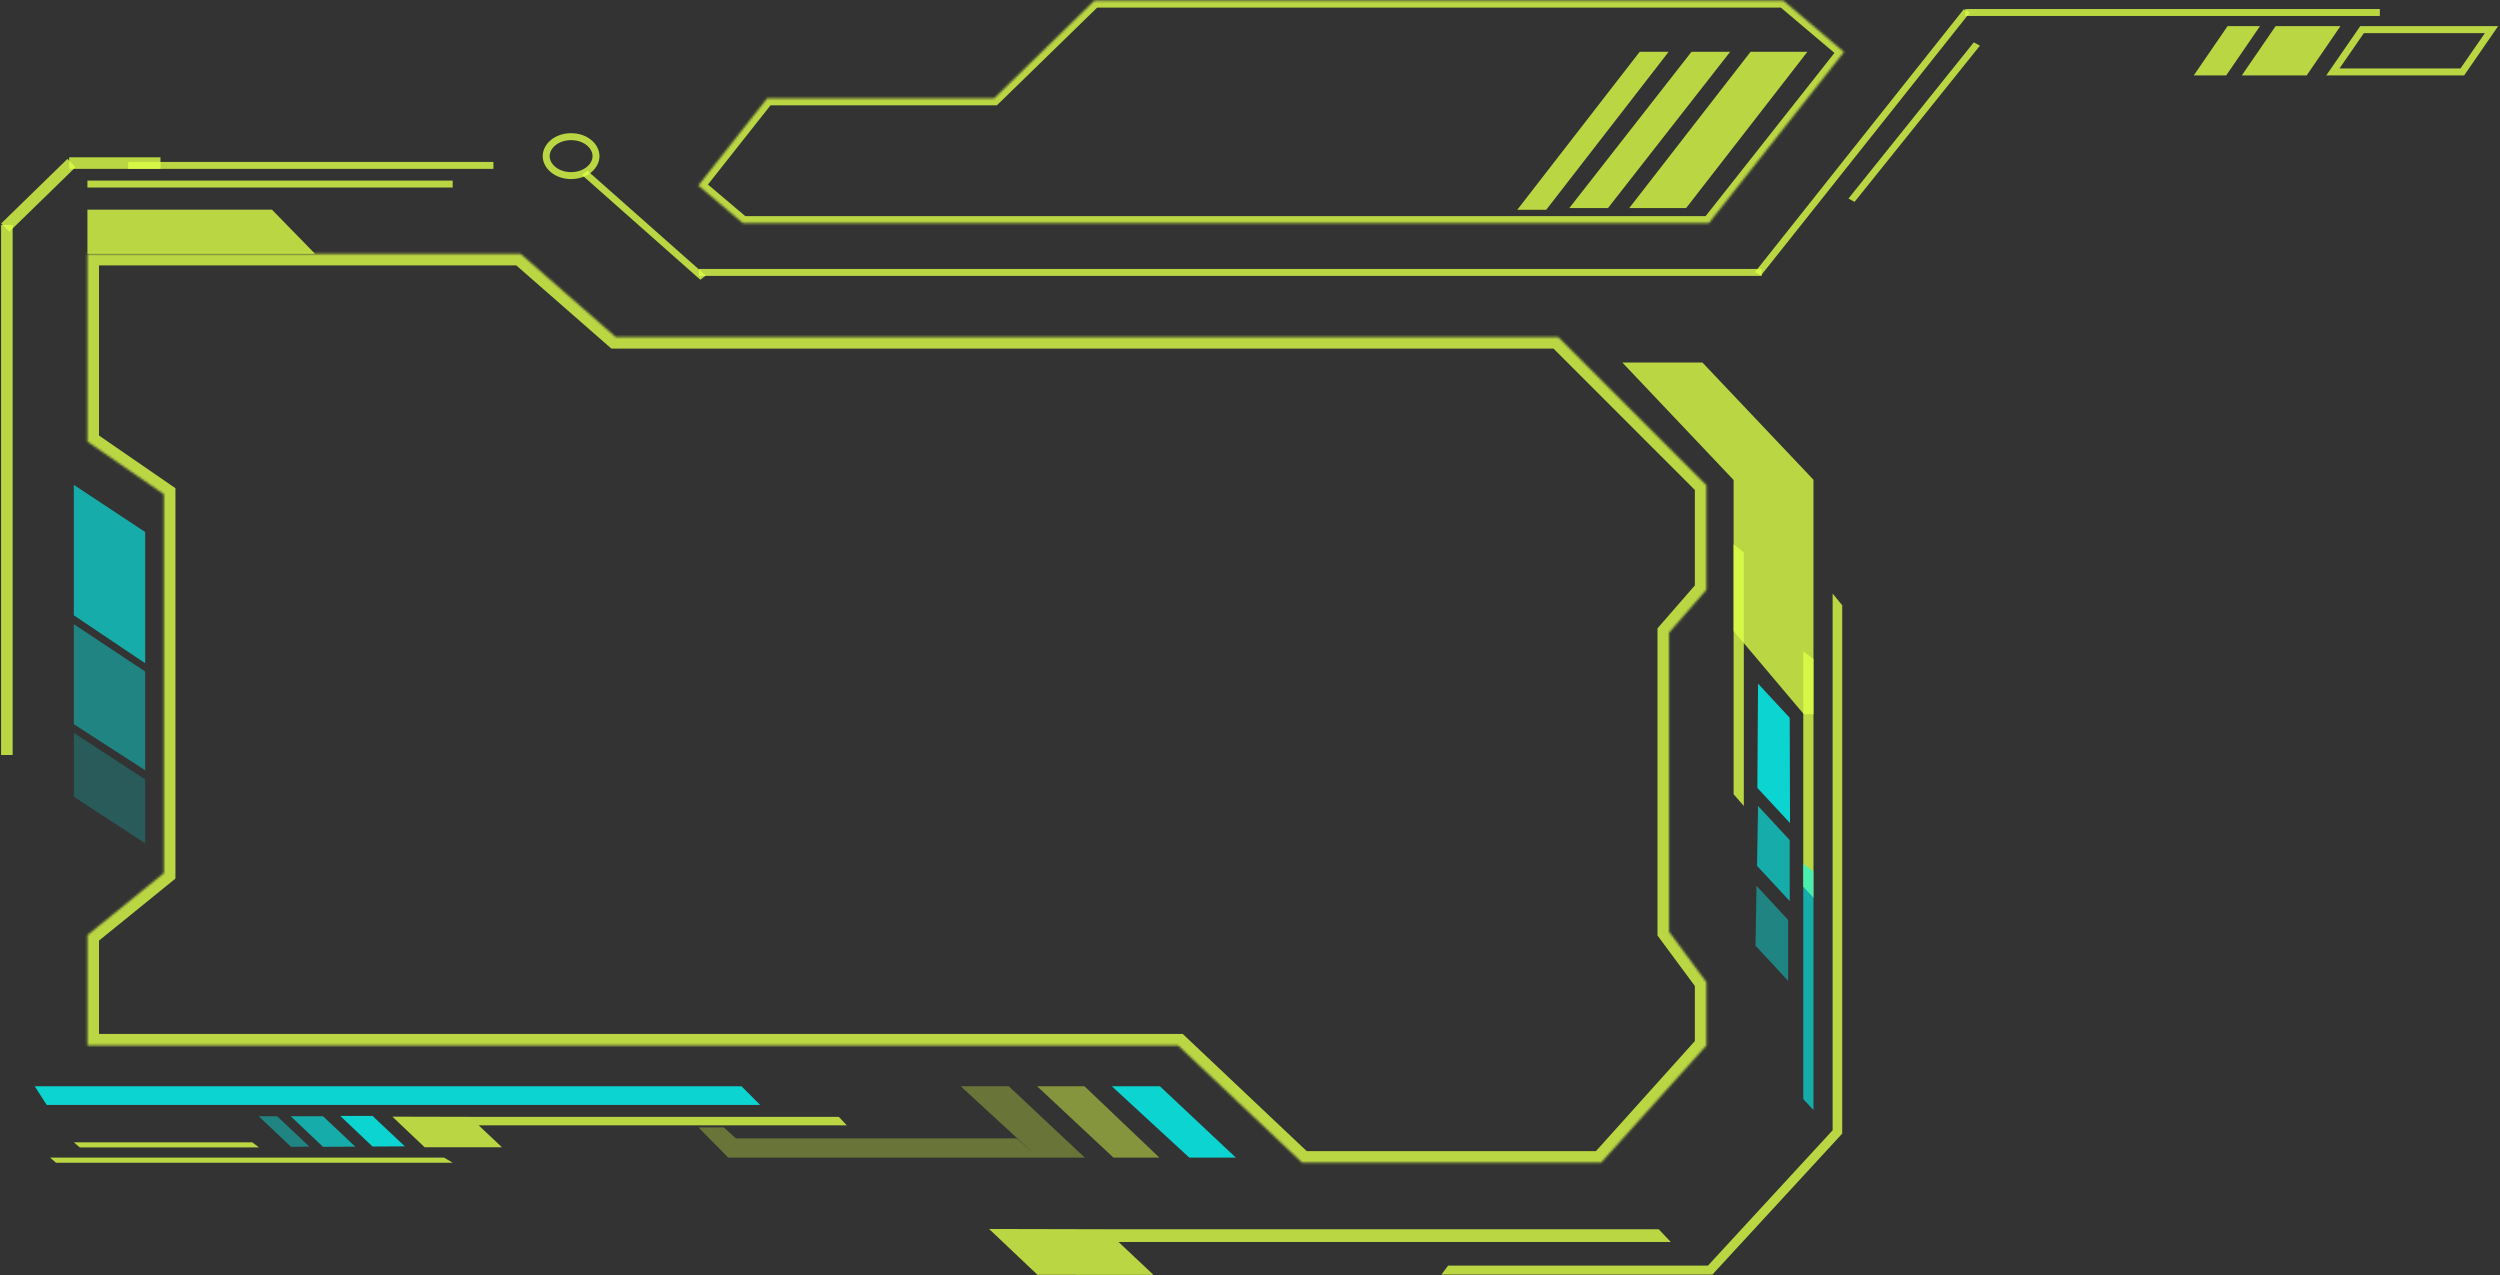 <svg width="1080" height="551" viewBox="0 0 1080 551" fill="none" xmlns="http://www.w3.org/2000/svg">
<rect x="0" y="0" width="1080" height="551" fill="#333333" stroke="none"/>
<mask id="path-1-inside-1_369_1710" fill="white">
<path fill-rule="evenodd" clip-rule="evenodd" d="M738.27 96.375L796.63 22.454L770.437 0.294H472.745L429.443 42.492H331.4L301.68 80.136L320.875 96.375H738.27Z"/>
</mask>
<path d="M796.63 22.454L798.568 20.164L800.782 22.037L798.985 24.313L796.63 22.454ZM738.27 96.375L740.624 98.234L739.723 99.375H738.27V96.375ZM770.437 0.294V-2.706H771.536L772.374 -1.996L770.437 0.294ZM472.745 0.294L470.651 -1.855L471.525 -2.706H472.745V0.294ZM429.443 42.492L431.537 44.641L430.663 45.492H429.443V42.492ZM331.4 42.492L329.045 40.633L329.946 39.492H331.4V42.492ZM301.68 80.136L299.743 82.427L297.529 80.554L299.326 78.277L301.68 80.136ZM320.875 96.375V99.375H319.776L318.937 98.665L320.875 96.375ZM798.985 24.313L740.624 98.234L735.915 94.516L794.275 20.595L798.985 24.313ZM772.374 -1.996L798.568 20.164L794.692 24.744L768.499 2.584L772.374 -1.996ZM472.745 -2.706H770.437V3.294H472.745V-2.706ZM427.349 40.344L470.651 -1.855L474.839 2.442L431.537 44.641L427.349 40.344ZM331.4 39.492H429.443V45.492H331.4V39.492ZM299.326 78.277L329.045 40.633L333.755 44.352L304.035 81.995L299.326 78.277ZM318.937 98.665L299.743 82.427L303.618 77.846L322.812 94.085L318.937 98.665ZM738.27 99.375H320.875V93.375H738.27V99.375Z" fill="#DDFF47" fill-opacity="0.8" mask="url(#path-1-inside-1_369_1710)"/>
<line y1="-1.5" x2="86.517" y2="-1.5" transform="matrix(-0.626 0.78 0.878 0.479 855.328 19.727)" stroke="#DDFF47" stroke-opacity="0.8" stroke-width="3"/>
<line y1="-1.5" x2="144.996" y2="-1.5" transform="matrix(-0.622 0.783 0.88 0.475 850.968 5.432)" stroke="#DDFF47" stroke-opacity="0.8" stroke-width="3"/>
<line y1="-1.5" x2="68.304" y2="-1.5" transform="matrix(0.749 0.663 0.793 -0.609 253.763 73.749)" stroke="#DDFF47" stroke-opacity="0.8" stroke-width="3"/>
<line y1="-1.5" x2="459.154" y2="-1.5" transform="matrix(-1 0 0 1 761.049 119.188)" stroke="#DDFF47" stroke-opacity="0.8" stroke-width="3"/>
<line y1="-1.5" x2="179.06" y2="-1.5" transform="matrix(-1 0 0 1 1028.09 6.899)" stroke="#DDFF47" stroke-opacity="0.8" stroke-width="3"/>
<path d="M235.953 67.447C235.953 71.808 240.456 75.855 246.715 75.855C252.973 75.855 257.477 71.808 257.477 67.447C257.477 63.086 252.973 59.039 246.715 59.039C240.456 59.039 235.953 63.086 235.953 67.447Z" stroke="#DDFF47" stroke-opacity="0.8" stroke-width="3"/>
<path d="M1063.71 31.086L1076.33 12.803H1020.41L1007.79 31.086H1063.71Z" stroke="#DDFF47" stroke-opacity="0.8" stroke-width="3"/>
<path d="M780.812 22.368L756.243 22.368L703.832 89.888H728.401L780.812 22.368Z" fill="#DDFF47" fill-opacity="0.8"/>
<path d="M747.431 22.368L730.734 22.368L677.944 89.888H694.641L747.431 22.368Z" fill="#DDFF47" fill-opacity="0.8"/>
<path d="M720.862 22.368H708.35L655.464 90.622H667.976L720.862 22.368Z" fill="#DDFF47" fill-opacity="0.8"/>
<path d="M1011.06 11.303H983.049L968.463 32.586H996.476L1011.06 11.303Z" fill="#DDFF47" fill-opacity="0.8"/>
<path d="M976.3 11.303H962.293L947.707 32.586H961.714L976.3 11.303Z" fill="#DDFF47" fill-opacity="0.8"/>
<path d="M191.849 500.089H21.618L24.186 502.291H195.555L191.849 500.089Z" fill="#DDFF47" fill-opacity="0.8"/>
<path d="M108.954 493.483H31.893L34.461 495.685H111.889L108.954 493.483Z" fill="#DDFF47" fill-opacity="0.8"/>
<path fill-rule="evenodd" clip-rule="evenodd" d="M202.911 482.496L202.886 482.473L169.502 482.395L183.446 495.605L216.833 495.605L206.784 486.144H365.823L362.352 482.474H202.895L202.911 482.496Z" fill="#DDFF47" fill-opacity="0.8"/>
<path fill-rule="evenodd" clip-rule="evenodd" d="M477.404 531.065L477.367 531.031L427.292 530.913L448.207 550.728L498.287 550.729L483.215 536.537H721.771L716.564 531.033H477.38L477.404 531.065Z" fill="#DDFF47" fill-opacity="0.8"/>
<path d="M160.941 482.086L174.888 495.219L160.941 495.297L146.997 482.086L160.941 482.086Z" fill="#03FDF9" fill-opacity="0.8"/>
<path d="M139.537 482.215L153.483 495.348L139.536 495.426L125.592 482.215L139.537 482.215Z" fill="#03FDF9" fill-opacity="0.6"/>
<path d="M119.718 482.214L133.664 495.346L125.713 495.425L111.769 482.215L119.718 482.214Z" fill="#03FDF9" fill-opacity="0.4"/>
<path d="M320.321 469.265H15.013L20.19 477.338H328.394L320.321 469.265Z" fill="#03FDF9" fill-opacity="0.8"/>
<path d="M779.016 383.029V281.382L783.42 284.674V387.8L779.016 383.029Z" fill="#DDFF47" fill-opacity="0.8"/>
<path d="M779.016 474.769V373.122L783.42 376.413V479.539L779.016 474.769Z" fill="#03FDF9" fill-opacity="0.6"/>
<path d="M748.926 343.102V235.146L753.329 238.642V348.169L748.926 343.102Z" fill="#DDFF47" fill-opacity="0.8"/>
<path fill-rule="evenodd" clip-rule="evenodd" d="M795.895 489.66L739.644 550.729L739.557 550.565L739.505 550.619H622.692L625.592 546.738H737.848L791.698 488.277V256.43L795.84 261.474V489.548L795.895 489.66Z" fill="#DDFF47" fill-opacity="0.8"/>
<path d="M37.764 109.647L136.108 109.647L117.476 90.566L37.764 90.566L37.764 109.647Z" fill="#DDFF47" fill-opacity="0.8"/>
<path d="M31.892 209.459V265.817L62.716 286.52L62.717 229.84L31.892 209.459Z" fill="#03FDF9" fill-opacity="0.6"/>
<path d="M31.893 269.64L31.893 312.855L62.717 332.756L62.717 290.11L31.893 269.64Z" fill="#03FDF9" fill-opacity="0.4"/>
<path d="M31.893 316.61L31.893 344.199L62.717 364.315L62.717 336.727L31.893 316.61Z" fill="#03FDF9" fill-opacity="0.2"/>
<path d="M501.071 469.265H480.314L513.766 500.089H533.889L501.071 469.265Z" fill="#03FDF9" fill-opacity="0.8"/>
<path d="M759.178 340.35L773.29 355.573L773.154 310.085L759.473 295.327L759.178 340.35Z" fill="#03FDF9" fill-opacity="0.8"/>
<path d="M759.043 374.045L773.155 389.268L773.155 362.926L759.474 348.169L759.043 374.045Z" fill="#03FDF9" fill-opacity="0.6"/>
<path d="M758.376 408.539L772.488 423.762L772.488 397.421L758.808 382.663L758.376 408.539Z" fill="#03FDF9" fill-opacity="0.4"/>
<path opacity="0.6" d="M468.495 469.265H448.022L481.016 500.089H500.863L468.495 469.265Z" fill="#DDFF47" fill-opacity="0.8"/>
<path opacity="0.4" fill-rule="evenodd" clip-rule="evenodd" d="M435.799 469.265H415.03L446.683 498.415L439.231 491.79H317.932L312.695 487.048H301.746L314.421 499.889V500.089H448.501L448.501 500.089H468.635L435.799 469.265Z" fill="#DDFF47" fill-opacity="0.8"/>
<mask id="path-36-inside-2_369_1710" fill="white">
<path fill-rule="evenodd" clip-rule="evenodd" d="M737.183 209.599V254.772L721.037 273.31L721.037 402.479L737.183 424.306V451.651L691.68 502.291H562.512L508.936 451.651H37.764V403.964L70.79 377.172V213.53L37.764 190.775V145.609V109.647H224.912L266.011 145.609H673.193L737.183 209.599Z"/>
</mask>
<path d="M737.183 254.772H742.183V256.644L740.954 258.056L737.183 254.772ZM737.183 209.599L740.719 206.064L742.183 207.528V209.599H737.183ZM721.037 273.31H716.037V271.438L717.267 270.026L721.037 273.31ZM721.037 402.479L717.017 405.452L716.037 404.127V402.479H721.037ZM737.183 424.306L741.203 421.333L742.183 422.658V424.306H737.183ZM737.183 451.651H742.183V453.567L740.902 454.993L737.183 451.651ZM691.68 502.291L695.4 505.633L693.91 507.291H691.68V502.291ZM562.512 502.291V507.291H560.523L559.077 505.925L562.512 502.291ZM508.936 451.651V446.651H510.925L512.371 448.017L508.936 451.651ZM37.764 451.651V456.651H32.764V451.651H37.764ZM37.764 403.964H32.764V401.582L34.614 400.081L37.764 403.964ZM70.79 377.172H75.79V379.554L73.94 381.055L70.79 377.172ZM70.79 213.53L73.627 209.413L75.79 210.904V213.53H70.79ZM37.764 190.775L34.927 194.893L32.764 193.402V190.775H37.764ZM37.764 109.647H32.764V104.647H37.764V109.647ZM224.912 109.647V104.647H226.79L228.204 105.885L224.912 109.647ZM266.011 145.609V150.609H264.132L262.718 149.372L266.011 145.609ZM673.193 145.609V140.609H675.264L676.728 142.074L673.193 145.609ZM732.183 254.772V209.599H742.183V254.772H732.183ZM717.267 270.026L733.413 251.488L740.954 258.056L724.807 276.594L717.267 270.026ZM716.037 402.479L716.037 273.31H726.037L726.037 402.479H716.037ZM733.163 427.28L717.017 405.452L725.057 399.505L741.203 421.333L733.163 427.28ZM732.183 451.651V424.306H742.183V451.651H732.183ZM687.961 498.949L733.464 448.309L740.902 454.993L695.4 505.633L687.961 498.949ZM562.512 497.291H691.68V507.291H562.512V497.291ZM512.371 448.017L565.946 498.657L559.077 505.925L505.502 455.285L512.371 448.017ZM37.764 446.651H508.936V456.651H37.764V446.651ZM42.764 403.964V451.651H32.764V403.964H42.764ZM73.94 381.055L40.914 407.847L34.614 400.081L67.64 373.289L73.94 381.055ZM75.79 213.53V377.172H65.79V213.53H75.79ZM40.601 186.658L73.627 209.413L67.953 217.648L34.927 194.893L40.601 186.658ZM42.764 145.609V190.775H32.764V145.609H42.764ZM42.764 109.647V145.609H32.764V109.647H42.764ZM224.912 114.647H37.764V104.647H224.912V114.647ZM262.718 149.372L221.619 113.41L228.204 105.885L269.303 141.846L262.718 149.372ZM673.193 150.609H266.011V140.609H673.193V150.609ZM676.728 142.074L740.719 206.064L733.648 213.135L669.657 149.145L676.728 142.074Z" fill="#DDFF47" fill-opacity="0.8" mask="url(#path-36-inside-2_369_1710)"/>
<path fill-rule="evenodd" clip-rule="evenodd" d="M700.854 156.617H735.451L783.419 207.257H783.419V308.537H779.25L748.926 272.62V207.257L748.823 207.257L700.854 156.617Z" fill="#DDFF47" fill-opacity="0.8"/>
<line y1="-2.5" x2="228.981" y2="-2.5" transform="matrix(4.37114e-08 1 1 -4.37114e-08 5.472 97.171)" stroke="#DDFF47" stroke-opacity="0.8" stroke-width="5"/>
<line y1="-2.5" x2="39.963" y2="-2.5" transform="matrix(-0.716 0.698 0.698 0.716 32.627 72.218)" stroke="#DDFF47" stroke-opacity="0.8" stroke-width="5"/>
<line y1="-2.5" x2="39.454" y2="-2.5" transform="matrix(-1 0 0 1 69.322 72.951)" stroke="#DDFF47" stroke-opacity="0.8" stroke-width="5"/>
<line y1="-1.5" x2="157.791" y2="-1.5" transform="matrix(-1 8.74228e-08 8.74228e-08 1 195.555 81.024)" stroke="#DDFF47" stroke-opacity="0.8" stroke-width="3"/>
<line y1="-1.5" x2="157.791" y2="-1.5" transform="matrix(-1 8.74228e-08 8.74228e-08 1 213.169 72.951)" stroke="#DDFF47" stroke-opacity="0.8" stroke-width="3"/>
</svg>
